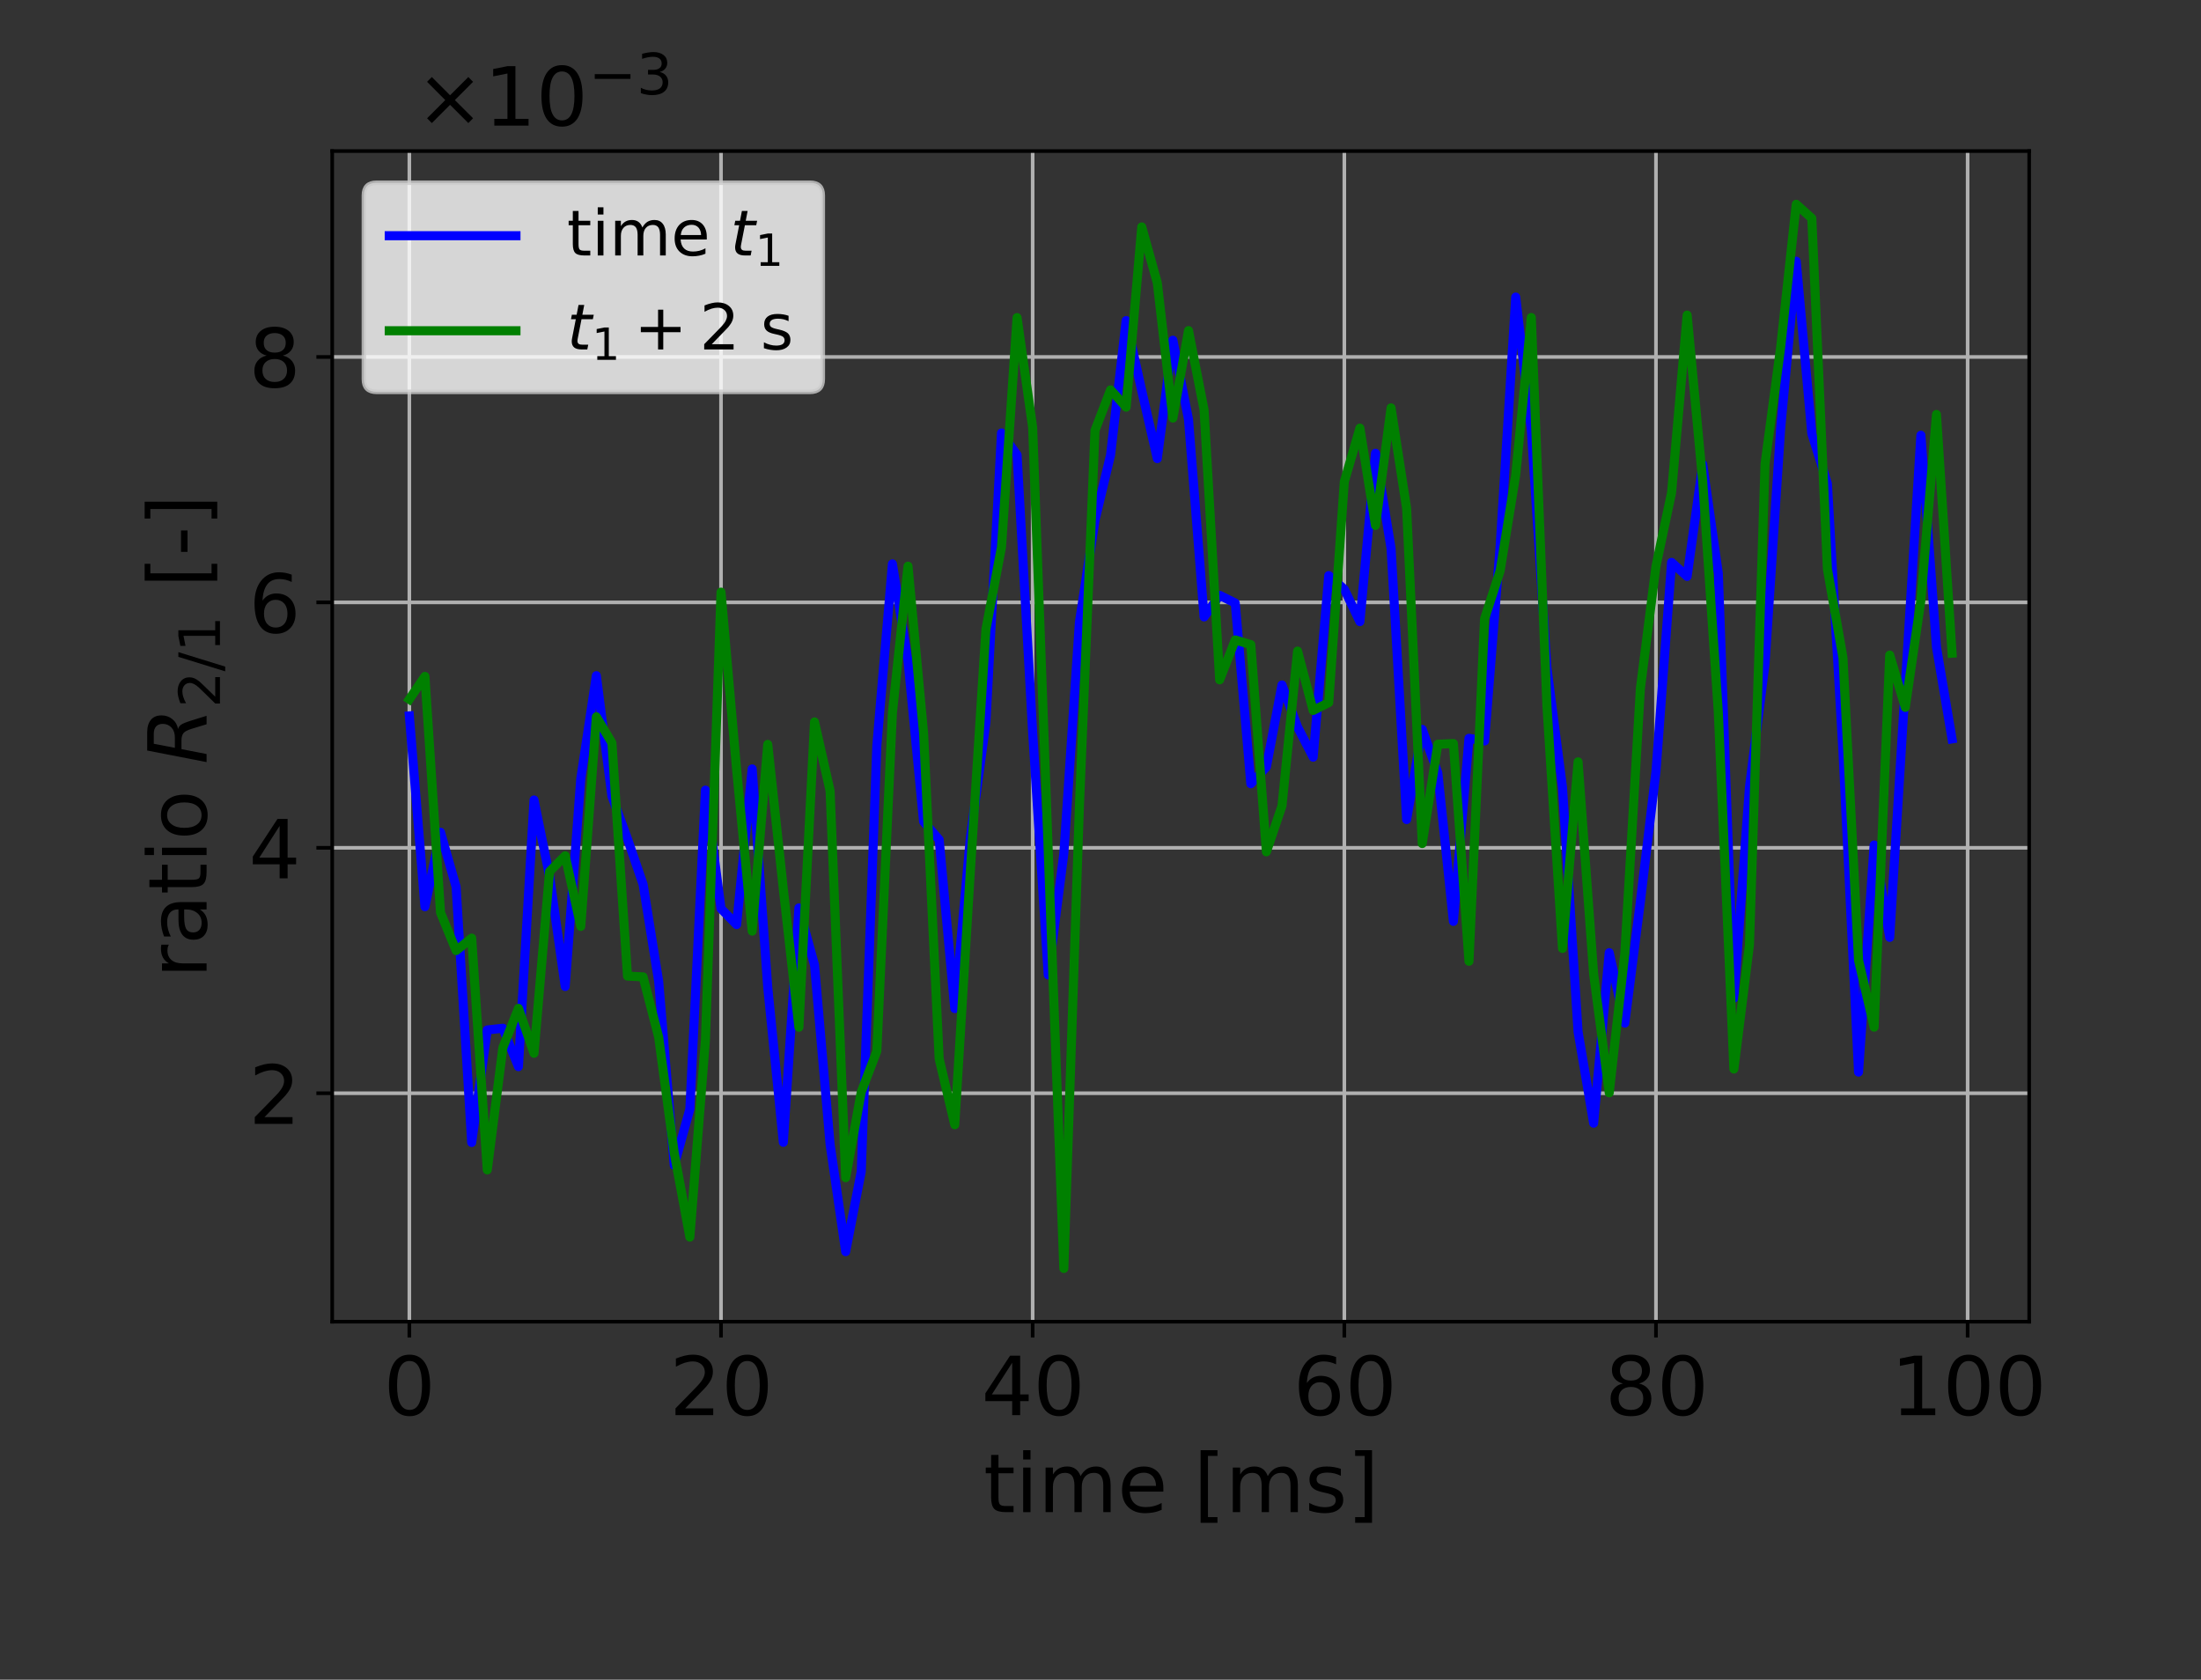 <?xml version="1.0" encoding="UTF-8"?>
<svg xmlns="http://www.w3.org/2000/svg" xmlns:xlink="http://www.w3.org/1999/xlink" width="382.76pt" height="292.07pt" viewBox="0 0 382.76 292.07" version="1.1">
<rect x="0" y="0" width="382.76" height="292.07" fill="#333333" stroke="none"/>
<defs>
<g>
<symbol overflow="visible" id="glyph8-0">
<path style="stroke:none;" d="M 7.25 -3.859 C 7.25 -3.598 7.176 -3.367 7.031 -3.172 C 6.844 -2.941 6.594 -2.828 6.281 -2.828 C 6.125 -2.828 5.969 -2.863 5.812 -2.938 C 5.969 -3 6.047 -3.117 6.047 -3.297 C 6.047 -3.504 5.93 -3.609 5.703 -3.609 C 5.297 -3.609 5.023 -3.336 4.891 -2.797 L 4.312 -2.797 C 4.395 -3.473 4.629 -4 5.016 -4.375 C 5.336 -4.695 5.711 -4.859 6.141 -4.859 C 6.516 -4.859 6.801 -4.75 7 -4.531 C 7.164 -4.352 7.25 -4.129 7.25 -3.859 Z M 4.766 -5.875 C 4.766 -5.75 4.633 -5.344 4.375 -4.656 C 4.113 -3.969 3.984 -3.348 3.984 -2.797 L 3.516 -2.797 C 3.516 -3.348 3.379 -3.969 3.109 -4.656 C 2.848 -5.344 2.719 -5.75 2.719 -5.875 C 2.719 -6.094 2.852 -6.312 3.125 -6.531 C 3.332 -6.707 3.539 -6.879 3.75 -7.047 C 3.957 -6.879 4.164 -6.707 4.375 -6.531 C 4.633 -6.312 4.766 -6.094 4.766 -5.875 Z M 5.328 -2.328 C 5.328 -2.18 5.266 -2.109 5.141 -2.109 L 2.359 -2.109 C 2.234 -2.109 2.172 -2.18 2.172 -2.328 C 2.172 -2.473 2.234 -2.547 2.359 -2.547 L 5.141 -2.547 C 5.266 -2.547 5.328 -2.473 5.328 -2.328 Z M 5.688 0 C 5.383 -0.051 5.102 -0.25 4.844 -0.594 C 4.562 -0.945 4.391 -1.367 4.328 -1.859 L 4.875 -1.859 C 4.969 -1.129 5.238 -0.508 5.688 0 Z M 3.172 -2.797 L 2.609 -2.797 C 2.473 -3.336 2.203 -3.609 1.797 -3.609 C 1.566 -3.609 1.453 -3.504 1.453 -3.297 C 1.453 -3.117 1.531 -3 1.688 -2.938 C 1.531 -2.863 1.367 -2.828 1.203 -2.828 C 0.891 -2.828 0.645 -2.941 0.469 -3.172 C 0.32 -3.367 0.25 -3.598 0.25 -3.859 C 0.25 -4.129 0.328 -4.352 0.484 -4.531 C 0.691 -4.75 0.984 -4.859 1.359 -4.859 C 1.785 -4.859 2.16 -4.695 2.484 -4.375 C 2.867 -4 3.098 -3.473 3.172 -2.797 Z M 4.078 -1.047 C 4.078 -0.828 4.039 -0.562 3.969 -0.25 C 3.906 0.051 3.832 0.285 3.75 0.453 C 3.664 0.285 3.586 0.051 3.516 -0.25 C 3.441 -0.562 3.406 -0.828 3.406 -1.047 C 3.406 -1.266 3.441 -1.535 3.516 -1.859 L 3.984 -1.859 C 4.047 -1.535 4.078 -1.266 4.078 -1.047 Z M 3.172 -1.859 C 3.098 -1.367 2.926 -0.945 2.656 -0.594 C 2.395 -0.25 2.109 -0.051 1.797 0 C 2.254 -0.508 2.531 -1.129 2.625 -1.859 Z M 3.172 -1.859 "/>
</symbol>
<symbol overflow="visible" id="glyph8-1">
<path style="stroke:none;" d="M 4.547 -0.016 L 4.5 0.047 C 4.039 0.016 3.484 0 2.828 0 C 2.191 0 1.52 0.016 0.812 0.047 L 0.75 -0.016 L 0.75 -0.312 L 0.812 -0.359 C 0.977 -0.379 1.141 -0.395 1.297 -0.406 C 1.578 -0.426 1.754 -0.453 1.828 -0.484 C 1.879 -0.516 1.926 -0.578 1.969 -0.672 C 2.031 -0.816 2.062 -1.43 2.062 -2.516 L 2.062 -3.734 C 2.062 -4.098 2.055 -4.555 2.047 -5.109 L 2.031 -5.469 C 2.031 -5.633 2 -5.719 1.938 -5.719 C 1.906 -5.719 1.805 -5.68 1.641 -5.609 C 1.203 -5.398 0.82 -5.219 0.5 -5.062 L 0.438 -5.094 C 0.414 -5.281 0.383 -5.488 0.344 -5.719 L 0.344 -5.766 C 1.238 -6.016 2.238 -6.352 3.344 -6.781 L 3.453 -6.703 C 3.441 -6.516 3.422 -6.227 3.391 -5.844 C 3.391 -5.707 3.383 -5.328 3.375 -4.703 L 3.359 -2.797 C 3.359 -1.422 3.379 -0.68 3.422 -0.578 C 3.453 -0.504 3.5 -0.461 3.562 -0.453 C 3.688 -0.422 3.992 -0.391 4.484 -0.359 L 4.547 -0.312 Z M 4.547 -0.016 "/>
</symbol>
<symbol overflow="visible" id="glyph0-0">
<path style="stroke:none;" d="M 4.508 -9.41 C 3.785 -9.41 3.246 -9.059 2.879 -8.348 C 2.508 -7.641 2.34 -6.578 2.34 -5.16 C 2.34 -3.742 2.508 -2.68 2.879 -1.969 C 3.246 -1.262 3.785 -0.906 4.508 -0.906 C 5.23 -0.906 5.77 -1.262 6.137 -1.969 C 6.492 -2.68 6.676 -3.742 6.676 -5.16 C 6.676 -6.578 6.492 -7.641 6.137 -8.348 C 5.77 -9.059 5.23 -9.41 4.508 -9.41 M 4.508 -10.516 C 5.656 -10.516 6.535 -10.051 7.156 -9.141 C 7.766 -8.223 8.078 -6.887 8.078 -5.16 C 8.078 -3.414 7.766 -2.082 7.156 -1.176 C 6.535 -0.27 5.656 0.184 4.508 0.184 C 3.344 0.184 2.453 -0.27 1.844 -1.176 C 1.234 -2.082 0.934 -3.414 0.934 -5.16 C 0.934 -6.887 1.234 -8.223 1.844 -9.141 C 2.453 -10.051 3.344 -10.516 4.508 -10.516 "/>
</symbol>
<symbol overflow="visible" id="glyph0-1">
<path style="stroke:none;" d="M 2.723 -1.176 L 7.598 -1.176 L 7.598 0 L 1.035 0 L 1.035 -1.176 C 1.559 -1.715 2.281 -2.453 3.203 -3.387 C 4.109 -4.309 4.691 -4.902 4.934 -5.172 C 5.387 -5.668 5.699 -6.094 5.867 -6.449 C 6.039 -6.789 6.137 -7.145 6.137 -7.484 C 6.137 -8.023 5.938 -8.477 5.555 -8.816 C 5.172 -9.156 4.676 -9.34 4.055 -9.34 C 3.613 -9.34 3.148 -9.254 2.664 -9.113 C 2.184 -8.957 1.66 -8.73 1.105 -8.418 L 1.105 -9.836 C 1.672 -10.062 2.195 -10.234 2.68 -10.348 C 3.16 -10.461 3.613 -10.516 4.027 -10.516 C 5.09 -10.516 5.938 -10.246 6.578 -9.711 C 7.215 -9.172 7.539 -8.461 7.539 -7.57 C 7.539 -7.145 7.457 -6.734 7.301 -6.363 C 7.145 -5.98 6.859 -5.527 6.434 -5.02 C 6.32 -4.875 5.953 -4.492 5.328 -3.855 C 4.707 -3.219 3.84 -2.324 2.723 -1.176 "/>
</symbol>
<symbol overflow="visible" id="glyph0-2">
<path style="stroke:none;" d="M 5.359 -9.113 L 1.828 -3.602 L 5.359 -3.602 L 5.359 -9.113 M 4.988 -10.332 L 6.746 -10.332 L 6.746 -3.602 L 8.223 -3.602 L 8.223 -2.438 L 6.746 -2.438 L 6.746 0 L 5.359 0 L 5.359 -2.438 L 0.695 -2.438 L 0.695 -3.785 L 4.988 -10.332 "/>
</symbol>
<symbol overflow="visible" id="glyph0-3">
<path style="stroke:none;" d="M 4.676 -5.727 C 4.055 -5.727 3.559 -5.5 3.188 -5.074 C 2.82 -4.648 2.637 -4.055 2.637 -3.316 C 2.637 -2.566 2.82 -1.969 3.188 -1.547 C 3.559 -1.121 4.055 -0.906 4.676 -0.906 C 5.301 -0.906 5.797 -1.121 6.164 -1.547 C 6.535 -1.969 6.719 -2.566 6.719 -3.316 C 6.719 -4.055 6.535 -4.648 6.164 -5.074 C 5.797 -5.5 5.301 -5.727 4.676 -5.727 M 7.457 -10.105 L 7.457 -8.832 C 7.102 -9 6.746 -9.129 6.391 -9.215 C 6.023 -9.297 5.668 -9.34 5.328 -9.34 C 4.395 -9.34 3.684 -9.027 3.203 -8.406 C 2.723 -7.781 2.438 -6.832 2.383 -5.586 C 2.652 -5.98 2.992 -6.293 3.402 -6.508 C 3.812 -6.719 4.266 -6.832 4.762 -6.832 C 5.797 -6.832 6.621 -6.508 7.215 -5.883 C 7.809 -5.258 8.121 -4.395 8.121 -3.316 C 8.121 -2.254 7.797 -1.402 7.172 -0.766 C 6.547 -0.129 5.711 0.184 4.676 0.184 C 3.488 0.184 2.566 -0.27 1.941 -1.176 C 1.305 -2.082 0.992 -3.414 0.992 -5.16 C 0.992 -6.789 1.375 -8.094 2.156 -9.059 C 2.918 -10.02 3.969 -10.516 5.273 -10.516 C 5.613 -10.516 5.969 -10.477 6.336 -10.418 C 6.691 -10.348 7.059 -10.246 7.457 -10.105 "/>
</symbol>
<symbol overflow="visible" id="glyph0-4">
<path style="stroke:none;" d="M 4.508 -4.902 C 3.84 -4.902 3.316 -4.719 2.934 -4.367 C 2.551 -4.012 2.367 -3.531 2.367 -2.906 C 2.367 -2.281 2.551 -1.785 2.934 -1.43 C 3.316 -1.078 3.84 -0.906 4.508 -0.906 C 5.16 -0.906 5.684 -1.078 6.066 -1.445 C 6.449 -1.801 6.648 -2.281 6.648 -2.906 C 6.648 -3.531 6.449 -4.012 6.082 -4.367 C 5.699 -4.719 5.172 -4.902 4.508 -4.902 M 3.105 -5.5 C 2.508 -5.641 2.043 -5.926 1.699 -6.336 C 1.359 -6.746 1.203 -7.242 1.203 -7.84 C 1.203 -8.66 1.488 -9.312 2.082 -9.793 C 2.664 -10.277 3.473 -10.516 4.508 -10.516 C 5.527 -10.516 6.336 -10.277 6.93 -9.793 C 7.512 -9.312 7.809 -8.66 7.809 -7.84 C 7.809 -7.242 7.641 -6.746 7.301 -6.336 C 6.961 -5.926 6.508 -5.641 5.91 -5.5 C 6.578 -5.344 7.102 -5.031 7.484 -4.578 C 7.852 -4.125 8.051 -3.559 8.051 -2.906 C 8.051 -1.898 7.738 -1.133 7.129 -0.609 C 6.508 -0.07 5.641 0.184 4.508 0.184 C 3.359 0.184 2.48 -0.07 1.871 -0.609 C 1.262 -1.133 0.965 -1.898 0.965 -2.906 C 0.965 -3.559 1.148 -4.125 1.531 -4.578 C 1.898 -5.031 2.422 -5.344 3.105 -5.5 M 2.594 -7.711 C 2.594 -7.172 2.75 -6.746 3.09 -6.449 C 3.43 -6.152 3.898 -6.012 4.508 -6.012 C 5.102 -6.012 5.57 -6.152 5.91 -6.449 C 6.25 -6.746 6.422 -7.172 6.422 -7.711 C 6.422 -8.25 6.25 -8.66 5.91 -8.957 C 5.57 -9.254 5.102 -9.41 4.508 -9.41 C 3.898 -9.41 3.43 -9.254 3.09 -8.957 C 2.75 -8.66 2.594 -8.25 2.594 -7.711 "/>
</symbol>
<symbol overflow="visible" id="glyph0-5">
<path style="stroke:none;" d="M 1.758 -1.176 L 4.039 -1.176 L 4.039 -9.059 L 1.559 -8.562 L 1.559 -9.836 L 4.027 -10.332 L 5.43 -10.332 L 5.43 -1.176 L 7.711 -1.176 L 7.711 0 L 1.758 0 L 1.758 -1.176 "/>
</symbol>
<symbol overflow="visible" id="glyph0-6">
<path style="stroke:none;" d="M 2.594 -9.949 L 2.594 -7.754 L 5.215 -7.754 L 5.215 -6.762 L 2.594 -6.762 L 2.594 -2.551 C 2.594 -1.914 2.68 -1.504 2.848 -1.332 C 3.02 -1.148 3.375 -1.062 3.91 -1.062 L 5.215 -1.062 L 5.215 0 L 3.91 0 C 2.918 0 2.238 -0.184 1.871 -0.555 C 1.504 -0.922 1.316 -1.586 1.316 -2.551 L 1.316 -6.762 L 0.383 -6.762 L 0.383 -7.754 L 1.316 -7.754 L 1.316 -9.949 L 2.594 -9.949 "/>
</symbol>
<symbol overflow="visible" id="glyph0-7">
<path style="stroke:none;" d="M 1.332 -7.754 L 2.609 -7.754 L 2.609 0 L 1.332 0 L 1.332 -7.754 M 1.332 -10.773 L 2.609 -10.773 L 2.609 -9.156 L 1.332 -9.156 L 1.332 -10.773 "/>
</symbol>
<symbol overflow="visible" id="glyph0-8">
<path style="stroke:none;" d="M 7.371 -6.266 C 7.684 -6.832 8.066 -7.242 8.504 -7.527 C 8.945 -7.797 9.469 -7.938 10.078 -7.938 C 10.871 -7.938 11.496 -7.652 11.934 -7.086 C 12.375 -6.52 12.602 -5.711 12.602 -4.676 L 12.602 0 L 11.324 0 L 11.324 -4.637 C 11.324 -5.371 11.184 -5.926 10.93 -6.293 C 10.66 -6.648 10.262 -6.832 9.723 -6.832 C 9.059 -6.832 8.531 -6.605 8.148 -6.164 C 7.766 -5.727 7.582 -5.133 7.582 -4.379 L 7.582 0 L 6.309 0 L 6.309 -4.637 C 6.309 -5.371 6.164 -5.926 5.91 -6.293 C 5.641 -6.648 5.23 -6.832 4.691 -6.832 C 4.039 -6.832 3.516 -6.605 3.133 -6.164 C 2.75 -5.727 2.566 -5.133 2.566 -4.379 L 2.566 0 L 1.289 0 L 1.289 -7.754 L 2.566 -7.754 L 2.566 -6.547 C 2.848 -7.016 3.203 -7.371 3.613 -7.598 C 4.012 -7.824 4.492 -7.938 5.059 -7.938 C 5.629 -7.938 6.094 -7.797 6.492 -7.512 C 6.887 -7.23 7.172 -6.805 7.371 -6.266 "/>
</symbol>
<symbol overflow="visible" id="glyph0-9">
<path style="stroke:none;" d="M 7.965 -4.195 L 7.965 -3.57 L 2.113 -3.57 C 2.168 -2.691 2.422 -2.012 2.906 -1.559 C 3.375 -1.105 4.027 -0.879 4.875 -0.879 C 5.359 -0.879 5.84 -0.934 6.293 -1.051 C 6.746 -1.164 7.215 -1.348 7.668 -1.602 L 7.668 -0.398 C 7.215 -0.199 6.746 -0.043 6.266 0.043 C 5.781 0.129 5.285 0.184 4.805 0.184 C 3.559 0.184 2.578 -0.172 1.855 -0.879 C 1.133 -1.586 0.781 -2.566 0.781 -3.797 C 0.781 -5.059 1.121 -6.066 1.801 -6.816 C 2.48 -7.555 3.414 -7.938 4.578 -7.938 C 5.629 -7.938 6.449 -7.598 7.059 -6.93 C 7.652 -6.25 7.965 -5.344 7.965 -4.195 M 6.691 -4.562 C 6.676 -5.258 6.477 -5.812 6.109 -6.238 C 5.727 -6.648 5.215 -6.859 4.594 -6.859 C 3.883 -6.859 3.316 -6.648 2.891 -6.25 C 2.465 -5.855 2.211 -5.285 2.156 -4.562 L 6.691 -4.562 "/>
</symbol>
<symbol overflow="visible" id="glyph0-10">
<path style="stroke:none;" d=""/>
</symbol>
<symbol overflow="visible" id="glyph0-11">
<path style="stroke:none;" d="M 1.219 -10.773 L 4.152 -10.773 L 4.152 -9.781 L 2.496 -9.781 L 2.496 0.863 L 4.152 0.863 L 4.152 1.855 L 1.219 1.855 L 1.219 -10.773 "/>
</symbol>
<symbol overflow="visible" id="glyph0-12">
<path style="stroke:none;" d="M 6.277 -7.527 L 6.277 -6.32 C 5.91 -6.492 5.543 -6.633 5.16 -6.734 C 4.762 -6.816 4.367 -6.875 3.953 -6.875 C 3.316 -6.875 2.836 -6.773 2.523 -6.578 C 2.211 -6.379 2.055 -6.094 2.055 -5.711 C 2.055 -5.414 2.168 -5.188 2.395 -5.02 C 2.621 -4.848 3.074 -4.676 3.758 -4.535 L 4.195 -4.438 C 5.102 -4.238 5.742 -3.953 6.125 -3.613 C 6.492 -3.262 6.691 -2.766 6.691 -2.141 C 6.691 -1.418 6.406 -0.852 5.84 -0.438 C 5.273 -0.016 4.48 0.184 3.488 0.184 C 3.062 0.184 2.637 0.141 2.184 0.07 C 1.73 0 1.262 -0.113 0.766 -0.285 L 0.766 -1.602 C 1.234 -1.348 1.699 -1.164 2.156 -1.051 C 2.609 -0.922 3.062 -0.863 3.516 -0.863 C 4.109 -0.863 4.578 -0.965 4.902 -1.164 C 5.215 -1.359 5.387 -1.66 5.387 -2.043 C 5.387 -2.383 5.258 -2.652 5.031 -2.836 C 4.805 -3.02 4.293 -3.203 3.5 -3.375 L 3.062 -3.473 C 2.27 -3.645 1.688 -3.898 1.348 -4.238 C 0.992 -4.578 0.82 -5.047 0.82 -5.656 C 0.82 -6.379 1.078 -6.945 1.586 -7.344 C 2.098 -7.738 2.836 -7.938 3.797 -7.938 C 4.266 -7.938 4.707 -7.895 5.133 -7.824 C 5.543 -7.754 5.926 -7.652 6.277 -7.527 "/>
</symbol>
<symbol overflow="visible" id="glyph0-13">
<path style="stroke:none;" d="M 4.309 -10.773 L 4.309 1.855 L 1.375 1.855 L 1.375 0.863 L 3.035 0.863 L 3.035 -9.781 L 1.375 -9.781 L 1.375 -10.773 L 4.309 -10.773 "/>
</symbol>
<symbol overflow="visible" id="glyph0-14">
<path style="stroke:none;" d="M 9.938 -7.613 L 6.773 -4.438 L 9.938 -1.277 L 9.113 -0.438 L 5.938 -3.613 L 2.766 -0.438 L 1.941 -1.277 L 5.102 -4.438 L 1.941 -7.613 L 2.766 -8.449 L 5.938 -5.273 L 9.113 -8.449 L 9.938 -7.613 "/>
</symbol>
<symbol overflow="visible" id="glyph1-0">
<path style="stroke:none;" d="M -6.562 -5.824 C -6.648 -5.684 -6.703 -5.527 -6.746 -5.359 C -6.773 -5.188 -6.805 -5.004 -6.805 -4.805 C -6.805 -4.082 -6.562 -3.531 -6.094 -3.148 C -5.629 -2.75 -4.961 -2.566 -4.082 -2.566 L 0 -2.566 L 0 -1.289 L -7.754 -1.289 L -7.754 -2.566 L -6.547 -2.566 C -7.016 -2.82 -7.371 -3.176 -7.598 -3.602 C -7.824 -4.027 -7.938 -4.551 -7.938 -5.172 C -7.938 -5.258 -7.922 -5.359 -7.922 -5.473 C -7.91 -5.57 -7.895 -5.684 -7.867 -5.824 L -6.562 -5.824 "/>
</symbol>
<symbol overflow="visible" id="glyph1-1">
<path style="stroke:none;" d="M -3.898 -4.863 C -3.898 -3.828 -3.77 -3.117 -3.543 -2.723 C -3.301 -2.324 -2.906 -2.125 -2.34 -2.125 C -1.887 -2.125 -1.516 -2.27 -1.262 -2.566 C -0.992 -2.863 -0.863 -3.273 -0.863 -3.785 C -0.863 -4.492 -1.105 -5.059 -1.617 -5.484 C -2.113 -5.91 -2.777 -6.125 -3.613 -6.125 L -3.898 -6.125 L -3.898 -4.863 M -4.422 -7.398 L 0 -7.398 L 0 -6.125 L -1.176 -6.125 C -0.695 -5.824 -0.355 -5.457 -0.141 -5.031 C 0.07 -4.605 0.184 -4.066 0.184 -3.445 C 0.184 -2.652 -0.027 -2.012 -0.469 -1.547 C -0.906 -1.078 -1.504 -0.852 -2.254 -0.852 C -3.117 -0.852 -3.77 -1.133 -4.223 -1.73 C -4.664 -2.309 -4.891 -3.176 -4.891 -4.336 L -4.891 -6.125 L -5.02 -6.125 C -5.598 -6.125 -6.051 -5.926 -6.379 -5.543 C -6.691 -5.16 -6.859 -4.621 -6.859 -3.926 C -6.859 -3.473 -6.805 -3.047 -6.691 -2.621 C -6.578 -2.195 -6.422 -1.801 -6.223 -1.418 L -7.398 -1.418 C -7.57 -1.871 -7.711 -2.324 -7.797 -2.766 C -7.879 -3.203 -7.938 -3.629 -7.938 -4.055 C -7.938 -5.172 -7.641 -6.012 -7.059 -6.562 C -6.477 -7.117 -5.598 -7.398 -4.422 -7.398 "/>
</symbol>
<symbol overflow="visible" id="glyph1-2">
<path style="stroke:none;" d="M -9.949 -2.594 L -7.754 -2.594 L -7.754 -5.215 L -6.762 -5.215 L -6.762 -2.594 L -2.551 -2.594 C -1.914 -2.594 -1.504 -2.68 -1.332 -2.848 C -1.148 -3.02 -1.062 -3.375 -1.062 -3.91 L -1.062 -5.215 L 0 -5.215 L 0 -3.91 C 0 -2.918 -0.184 -2.238 -0.555 -1.871 C -0.922 -1.504 -1.586 -1.316 -2.551 -1.316 L -6.762 -1.316 L -6.762 -0.383 L -7.754 -0.383 L -7.754 -1.316 L -9.949 -1.316 L -9.949 -2.594 "/>
</symbol>
<symbol overflow="visible" id="glyph1-3">
<path style="stroke:none;" d="M -7.754 -1.332 L -7.754 -2.609 L 0 -2.609 L 0 -1.332 L -7.754 -1.332 M -10.773 -1.332 L -10.773 -2.609 L -9.156 -2.609 L -9.156 -1.332 L -10.773 -1.332 "/>
</symbol>
<symbol overflow="visible" id="glyph1-4">
<path style="stroke:none;" d="M -6.859 -4.336 C -6.859 -3.656 -6.59 -3.117 -6.051 -2.723 C -5.516 -2.324 -4.789 -2.125 -3.871 -2.125 C -2.934 -2.125 -2.211 -2.309 -1.672 -2.707 C -1.133 -3.105 -0.879 -3.645 -0.879 -4.336 C -0.879 -5.02 -1.133 -5.555 -1.672 -5.953 C -2.211 -6.352 -2.934 -6.547 -3.871 -6.547 C -4.777 -6.547 -5.516 -6.352 -6.051 -5.953 C -6.59 -5.555 -6.859 -5.02 -6.859 -4.336 M -7.938 -4.336 C -7.938 -5.441 -7.57 -6.309 -6.859 -6.945 C -6.137 -7.57 -5.145 -7.895 -3.871 -7.895 C -2.594 -7.895 -1.602 -7.57 -0.895 -6.945 C -0.172 -6.309 0.184 -5.441 0.184 -4.336 C 0.184 -3.219 -0.172 -2.34 -0.895 -1.715 C -1.602 -1.09 -2.594 -0.781 -3.871 -0.781 C -5.145 -0.781 -6.137 -1.09 -6.859 -1.715 C -7.57 -2.34 -7.938 -3.219 -7.938 -4.336 "/>
</symbol>
<symbol overflow="visible" id="glyph1-5">
<path style="stroke:none;" d=""/>
</symbol>
<symbol overflow="visible" id="glyph1-6">
<path style="stroke:none;" d="M -10.773 -1.219 L -10.773 -4.152 L -9.781 -4.152 L -9.781 -2.496 L 0.863 -2.496 L 0.863 -4.152 L 1.855 -4.152 L 1.855 -1.219 L -10.773 -1.219 "/>
</symbol>
<symbol overflow="visible" id="glyph1-7">
<path style="stroke:none;" d="M -4.449 -0.695 L -4.449 -4.422 L -3.316 -4.422 L -3.316 -0.695 L -4.449 -0.695 "/>
</symbol>
<symbol overflow="visible" id="glyph1-8">
<path style="stroke:none;" d="M -10.773 -4.309 L 1.855 -4.309 L 1.855 -1.375 L 0.863 -1.375 L 0.863 -3.035 L -9.781 -3.035 L -9.781 -1.375 L -10.773 -1.375 L -10.773 -4.309 "/>
</symbol>
<symbol overflow="visible" id="glyph2-0">
<path style="stroke:none;" d="M -9.184 -3.57 L -5.516 -2.863 L -5.516 -4.664 C -5.516 -5.371 -5.699 -5.938 -6.094 -6.379 C -6.492 -6.805 -7.004 -7.031 -7.625 -7.031 C -8.121 -7.031 -8.504 -6.875 -8.773 -6.59 C -9.043 -6.293 -9.184 -5.867 -9.184 -5.328 L -9.184 -3.57 M -4.961 -6.137 C -4.891 -6.422 -4.719 -6.676 -4.449 -6.875 C -4.168 -7.074 -3.629 -7.301 -2.82 -7.555 L 0 -8.434 L 0 -6.961 L -2.652 -6.152 C -3.332 -5.938 -3.785 -5.699 -4.012 -5.43 C -4.238 -5.145 -4.367 -4.734 -4.367 -4.18 L -4.367 -2.637 L 0 -1.785 L 0 -0.383 L -10.332 -2.395 L -10.332 -5.543 C -10.332 -6.492 -10.105 -7.23 -9.68 -7.738 C -9.254 -8.25 -8.633 -8.504 -7.824 -8.504 C -7.102 -8.504 -6.477 -8.277 -5.953 -7.852 C -5.414 -7.414 -5.09 -6.848 -4.961 -6.137 "/>
</symbol>
<symbol overflow="visible" id="glyph3-0">
<path style="stroke:none;" d="M -0.824 -1.906 L -0.824 -5.316 L 0 -5.316 L 0 -0.723 L -0.824 -0.723 C -1.199 -1.09 -1.715 -1.598 -2.371 -2.242 C -3.016 -2.879 -3.434 -3.285 -3.621 -3.453 C -3.969 -3.77 -4.266 -3.988 -4.516 -4.109 C -4.754 -4.227 -5 -4.297 -5.238 -4.297 C -5.617 -4.297 -5.934 -4.156 -6.172 -3.891 C -6.41 -3.621 -6.539 -3.273 -6.539 -2.836 C -6.539 -2.531 -6.48 -2.203 -6.379 -1.867 C -6.27 -1.527 -6.113 -1.16 -5.895 -0.773 L -6.887 -0.773 C -7.043 -1.172 -7.164 -1.539 -7.242 -1.875 C -7.324 -2.211 -7.363 -2.531 -7.363 -2.816 C -7.363 -3.562 -7.172 -4.156 -6.797 -4.605 C -6.418 -5.051 -5.922 -5.277 -5.297 -5.277 C -5 -5.277 -4.711 -5.219 -4.453 -5.109 C -4.188 -5 -3.871 -4.801 -3.512 -4.504 C -3.414 -4.426 -3.145 -4.168 -2.699 -3.73 C -2.254 -3.293 -1.629 -2.688 -0.824 -1.906 "/>
</symbol>
<symbol overflow="visible" id="glyph3-1">
<path style="stroke:none;" d="M -7.234 -2.52 L -7.234 -3.344 L 0.914 -0.824 L 0.914 0 L -7.234 -2.52 "/>
</symbol>
<symbol overflow="visible" id="glyph3-2">
<path style="stroke:none;" d="M -0.824 -1.23 L -0.824 -2.828 L -6.34 -2.828 L -5.992 -1.09 L -6.887 -1.09 L -7.234 -2.816 L -7.234 -3.801 L -0.824 -3.801 L -0.824 -5.398 L 0 -5.398 L 0 -1.23 L -0.824 -1.23 "/>
</symbol>
<symbol overflow="visible" id="glyph4-0">
<path style="stroke:none;" d="M 2.016 -7.738 L 2.016 -6.031 L 4.059 -6.031 L 4.059 -5.258 L 2.016 -5.258 L 2.016 -1.984 C 2.016 -1.488 2.082 -1.168 2.215 -1.035 C 2.348 -0.895 2.625 -0.828 3.043 -0.828 L 4.059 -0.828 L 4.059 0 L 3.043 0 C 2.27 0 1.742 -0.145 1.457 -0.43 C 1.168 -0.715 1.023 -1.234 1.023 -1.984 L 1.023 -5.258 L 0.297 -5.258 L 0.297 -6.031 L 1.023 -6.031 L 1.023 -7.738 L 2.016 -7.738 "/>
</symbol>
<symbol overflow="visible" id="glyph4-1">
<path style="stroke:none;" d="M 1.035 -6.031 L 2.027 -6.031 L 2.027 0 L 1.035 0 L 1.035 -6.031 M 1.035 -8.379 L 2.027 -8.379 L 2.027 -7.121 L 1.035 -7.121 L 1.035 -8.379 "/>
</symbol>
<symbol overflow="visible" id="glyph4-2">
<path style="stroke:none;" d="M 5.734 -4.871 C 5.977 -5.312 6.273 -5.633 6.613 -5.855 C 6.957 -6.062 7.363 -6.172 7.84 -6.172 C 8.457 -6.172 8.941 -5.953 9.281 -5.512 C 9.625 -5.07 9.801 -4.441 9.801 -3.637 L 9.801 0 L 8.809 0 L 8.809 -3.605 C 8.809 -4.18 8.699 -4.609 8.5 -4.895 C 8.289 -5.172 7.98 -5.312 7.562 -5.312 C 7.043 -5.312 6.637 -5.137 6.34 -4.797 C 6.043 -4.453 5.898 -3.992 5.898 -3.406 L 5.898 0 L 4.906 0 L 4.906 -3.605 C 4.906 -4.18 4.797 -4.609 4.598 -4.895 C 4.387 -5.172 4.066 -5.312 3.648 -5.312 C 3.141 -5.312 2.734 -5.137 2.438 -4.797 C 2.141 -4.453 1.996 -3.992 1.996 -3.406 L 1.996 0 L 1.004 0 L 1.004 -6.031 L 1.996 -6.031 L 1.996 -5.094 C 2.215 -5.457 2.492 -5.734 2.812 -5.91 C 3.121 -6.086 3.496 -6.172 3.938 -6.172 C 4.375 -6.172 4.742 -6.062 5.051 -5.844 C 5.359 -5.621 5.578 -5.293 5.734 -4.871 "/>
</symbol>
<symbol overflow="visible" id="glyph4-3">
<path style="stroke:none;" d="M 6.195 -3.262 L 6.195 -2.777 L 1.645 -2.777 C 1.688 -2.094 1.887 -1.566 2.262 -1.211 C 2.625 -0.859 3.133 -0.684 3.793 -0.684 C 4.168 -0.684 4.543 -0.727 4.895 -0.816 C 5.246 -0.902 5.613 -1.047 5.965 -1.246 L 5.965 -0.309 C 5.613 -0.156 5.246 -0.031 4.871 0.031 C 4.496 0.098 4.113 0.145 3.738 0.145 C 2.766 0.145 2.008 -0.133 1.445 -0.684 C 0.883 -1.234 0.605 -1.996 0.605 -2.953 C 0.605 -3.938 0.871 -4.719 1.398 -5.301 C 1.93 -5.875 2.656 -6.172 3.562 -6.172 C 4.375 -6.172 5.016 -5.91 5.488 -5.391 C 5.953 -4.863 6.195 -4.156 6.195 -3.262 M 5.203 -3.551 C 5.191 -4.09 5.039 -4.52 4.75 -4.852 C 4.453 -5.172 4.059 -5.336 3.57 -5.336 C 3.02 -5.336 2.578 -5.172 2.25 -4.863 C 1.918 -4.555 1.719 -4.113 1.676 -3.551 L 5.203 -3.551 "/>
</symbol>
<symbol overflow="visible" id="glyph4-4">
<path style="stroke:none;" d=""/>
</symbol>
<symbol overflow="visible" id="glyph4-5">
<path style="stroke:none;" d="M 5.07 -6.914 L 5.07 -3.914 L 8.07 -3.914 L 8.07 -3 L 5.07 -3 L 5.07 0 L 4.168 0 L 4.168 -3 L 1.168 -3 L 1.168 -3.914 L 4.168 -3.914 L 4.168 -6.914 L 5.07 -6.914 "/>
</symbol>
<symbol overflow="visible" id="glyph4-6">
<path style="stroke:none;" d="M 2.117 -0.914 L 5.91 -0.914 L 5.91 0 L 0.805 0 L 0.805 -0.914 C 1.211 -1.332 1.773 -1.906 2.492 -2.637 C 3.195 -3.352 3.648 -3.812 3.836 -4.023 C 4.188 -4.41 4.434 -4.742 4.562 -5.016 C 4.695 -5.281 4.773 -5.555 4.773 -5.82 C 4.773 -6.238 4.621 -6.594 4.32 -6.855 C 4.023 -7.121 3.637 -7.266 3.152 -7.266 C 2.812 -7.266 2.449 -7.199 2.074 -7.09 C 1.699 -6.969 1.289 -6.789 0.859 -6.547 L 0.859 -7.652 C 1.301 -7.828 1.707 -7.961 2.082 -8.047 C 2.457 -8.137 2.812 -8.18 3.133 -8.18 C 3.957 -8.18 4.621 -7.969 5.117 -7.551 C 5.613 -7.133 5.863 -6.582 5.863 -5.887 C 5.863 -5.555 5.797 -5.238 5.676 -4.949 C 5.555 -4.652 5.336 -4.301 5.004 -3.902 C 4.918 -3.793 4.629 -3.496 4.145 -3 C 3.66 -2.504 2.988 -1.809 2.117 -0.914 "/>
</symbol>
<symbol overflow="visible" id="glyph4-7">
<path style="stroke:none;" d="M 4.883 -5.855 L 4.883 -4.918 C 4.598 -5.051 4.309 -5.16 4.012 -5.238 C 3.703 -5.301 3.395 -5.348 3.074 -5.348 C 2.578 -5.348 2.203 -5.27 1.961 -5.117 C 1.719 -4.961 1.598 -4.742 1.598 -4.441 C 1.598 -4.211 1.688 -4.035 1.863 -3.902 C 2.039 -3.77 2.391 -3.637 2.922 -3.527 L 3.262 -3.449 C 3.969 -3.297 4.465 -3.074 4.762 -2.812 C 5.051 -2.535 5.203 -2.148 5.203 -1.664 C 5.203 -1.102 4.984 -0.66 4.543 -0.34 C 4.102 -0.012 3.484 0.145 2.711 0.145 C 2.383 0.145 2.051 0.109 1.699 0.055 C 1.344 0 0.98 -0.09 0.594 -0.219 L 0.594 -1.246 C 0.961 -1.047 1.324 -0.902 1.676 -0.816 C 2.027 -0.715 2.383 -0.672 2.734 -0.672 C 3.195 -0.672 3.562 -0.75 3.812 -0.902 C 4.059 -1.059 4.188 -1.289 4.188 -1.586 C 4.188 -1.852 4.09 -2.062 3.914 -2.203 C 3.738 -2.348 3.34 -2.492 2.723 -2.625 L 2.383 -2.699 C 1.766 -2.832 1.312 -3.031 1.047 -3.297 C 0.773 -3.562 0.641 -3.926 0.641 -4.398 C 0.641 -4.961 0.836 -5.402 1.234 -5.711 C 1.633 -6.02 2.203 -6.172 2.953 -6.172 C 3.316 -6.172 3.66 -6.141 3.992 -6.086 C 4.309 -6.031 4.609 -5.953 4.883 -5.855 "/>
</symbol>
<symbol overflow="visible" id="glyph5-0">
<path style="stroke:none;" d="M 4.664 -6.031 L 4.508 -5.258 L 2.535 -5.258 L 1.895 -1.984 C 1.875 -1.863 1.852 -1.766 1.84 -1.676 C 1.828 -1.586 1.828 -1.531 1.828 -1.488 C 1.828 -1.258 1.895 -1.09 2.039 -0.98 C 2.172 -0.871 2.391 -0.828 2.699 -0.828 L 3.703 -0.828 L 3.539 0 L 2.59 0 C 1.996 0 1.555 -0.109 1.27 -0.34 C 0.98 -0.574 0.836 -0.926 0.836 -1.391 C 0.836 -1.465 0.836 -1.555 0.848 -1.652 C 0.859 -1.754 0.883 -1.863 0.902 -1.984 L 1.543 -5.258 L 0.707 -5.258 L 0.859 -6.031 L 1.688 -6.031 L 2.016 -7.738 L 3.008 -7.738 L 2.68 -6.031 L 4.664 -6.031 "/>
</symbol>
<symbol overflow="visible" id="glyph6-0">
<path style="stroke:none;" d="M 0.957 -0.641 L 2.199 -0.641 L 2.199 -4.93 L 0.848 -4.66 L 0.848 -5.355 L 2.191 -5.625 L 2.957 -5.625 L 2.957 -0.641 L 4.199 -0.641 L 4.199 0 L 0.957 0 L 0.957 -0.641 "/>
</symbol>
<symbol overflow="visible" id="glyph7-0">
<path style="stroke:none;" d="M 4.027 -3.898 C 4.496 -3.801 4.863 -3.59 5.121 -3.273 C 5.379 -2.957 5.516 -2.559 5.516 -2.102 C 5.516 -1.391 5.27 -0.832 4.781 -0.445 C 4.285 -0.059 3.59 0.129 2.688 0.129 C 2.383 0.129 2.062 0.098 1.746 0.039 C 1.43 -0.012 1.09 -0.098 0.754 -0.219 L 0.754 -1.16 C 1.023 -1.004 1.32 -0.883 1.648 -0.805 C 1.965 -0.723 2.301 -0.684 2.66 -0.684 C 3.273 -0.684 3.742 -0.805 4.059 -1.043 C 4.375 -1.281 4.543 -1.637 4.543 -2.102 C 4.543 -2.52 4.395 -2.859 4.098 -3.094 C 3.801 -3.332 3.383 -3.461 2.848 -3.461 L 2.004 -3.461 L 2.004 -4.266 L 2.887 -4.266 C 3.363 -4.266 3.73 -4.355 3.988 -4.555 C 4.246 -4.742 4.375 -5.02 4.375 -5.387 C 4.375 -5.754 4.238 -6.043 3.98 -6.242 C 3.711 -6.438 3.332 -6.539 2.848 -6.539 C 2.578 -6.539 2.293 -6.508 1.984 -6.449 C 1.676 -6.391 1.34 -6.301 0.973 -6.18 L 0.973 -7.055 C 1.34 -7.152 1.688 -7.234 2.016 -7.281 C 2.332 -7.332 2.641 -7.363 2.938 -7.363 C 3.672 -7.363 4.258 -7.191 4.691 -6.855 C 5.129 -6.52 5.348 -6.062 5.348 -5.488 C 5.348 -5.09 5.23 -4.754 5 -4.477 C 4.773 -4.195 4.445 -4 4.027 -3.898 "/>
</symbol>
</g>
<clipPath id="clip1">
  <path d="M 70 26.121 L 72 26.121 L 72 229.789 L 70 229.789 Z M 70 26.121 "/>
</clipPath>
<clipPath id="clip2">
  <path d="M 125 26.121 L 126 26.121 L 126 229.789 L 125 229.789 Z M 125 26.121 "/>
</clipPath>
<clipPath id="clip3">
  <path d="M 179 26.121 L 181 26.121 L 181 229.789 L 179 229.789 Z M 179 26.121 "/>
</clipPath>
<clipPath id="clip4">
  <path d="M 233 26.121 L 235 26.121 L 235 229.789 L 233 229.789 Z M 233 26.121 "/>
</clipPath>
<clipPath id="clip5">
  <path d="M 287 26.121 L 289 26.121 L 289 229.789 L 287 229.789 Z M 287 26.121 "/>
</clipPath>
<clipPath id="clip6">
  <path d="M 341 26.121 L 343 26.121 L 343 229.789 L 341 229.789 Z M 341 26.121 "/>
</clipPath>
<clipPath id="clip7">
  <path d="M 57.801 189 L 353.078 189 L 353.078 191 L 57.801 191 Z M 57.801 189 "/>
</clipPath>
<clipPath id="clip8">
  <path d="M 57.801 146 L 353.078 146 L 353.078 148 L 57.801 148 Z M 57.801 146 "/>
</clipPath>
<clipPath id="clip9">
  <path d="M 57.801 104 L 353.078 104 L 353.078 106 L 57.801 106 Z M 57.801 104 "/>
</clipPath>
<clipPath id="clip10">
  <path d="M 57.801 61 L 353.078 61 L 353.078 63 L 57.801 63 Z M 57.801 61 "/>
</clipPath>
<clipPath id="clip11">
  <path d="M 223 292 L 228 292 L 228 292.07 L 223 292.07 Z M 223 292 "/>
</clipPath>
</defs>
<g id="surface1">
<g clip-path="url(#clip1)" clip-rule="nonzero">
<path style="fill:none;stroke-width:0.8;stroke-linecap:square;stroke-linejoin:round;stroke:rgb(69.019%,69.019%,69.019%);stroke-opacity:1;stroke-miterlimit:10;" d="M 79.235 64.999 L 79.235 323.642 " transform="matrix(0.787,0,0,-0.787,8.829,280.973)"/>
</g>
<path style="fill:none;stroke-width:0.8;stroke-linecap:butt;stroke-linejoin:round;stroke:rgb(0%,0%,0%);stroke-opacity:1;stroke-miterlimit:10;" d="M 79.235 64.999 L 79.235 61.502 " transform="matrix(0.787,0,0,-0.787,8.829,280.973)"/>
<g style="fill:rgb(0%,0%,0%);fill-opacity:1;">
  <use xlink:href="#glyph0-0" x="66.714" y="246.066"/>
</g>
<g clip-path="url(#clip2)" clip-rule="nonzero">
<path style="fill:none;stroke-width:0.8;stroke-linecap:square;stroke-linejoin:round;stroke:rgb(69.019%,69.019%,69.019%);stroke-opacity:1;stroke-miterlimit:10;" d="M 148.104 64.999 L 148.104 323.642 " transform="matrix(0.787,0,0,-0.787,8.829,280.973)"/>
</g>
<path style="fill:none;stroke-width:0.8;stroke-linecap:butt;stroke-linejoin:round;stroke:rgb(0%,0%,0%);stroke-opacity:1;stroke-miterlimit:10;" d="M 148.104 64.999 L 148.104 61.502 " transform="matrix(0.787,0,0,-0.787,8.829,280.973)"/>
<g style="fill:rgb(0%,0%,0%);fill-opacity:1;">
  <use xlink:href="#glyph0-1" x="116.434" y="246.066"/>
  <use xlink:href="#glyph0-0" x="125.448" y="246.066"/>
</g>
<g clip-path="url(#clip3)" clip-rule="nonzero">
<path style="fill:none;stroke-width:0.8;stroke-linecap:square;stroke-linejoin:round;stroke:rgb(69.019%,69.019%,69.019%);stroke-opacity:1;stroke-miterlimit:10;" d="M 216.967 64.999 L 216.967 323.642 " transform="matrix(0.787,0,0,-0.787,8.829,280.973)"/>
</g>
<path style="fill:none;stroke-width:0.8;stroke-linecap:butt;stroke-linejoin:round;stroke:rgb(0%,0%,0%);stroke-opacity:1;stroke-miterlimit:10;" d="M 216.967 64.999 L 216.967 61.502 " transform="matrix(0.787,0,0,-0.787,8.829,280.973)"/>
<g style="fill:rgb(0%,0%,0%);fill-opacity:1;">
  <use xlink:href="#glyph0-2" x="170.662" y="246.066"/>
  <use xlink:href="#glyph0-0" x="179.677" y="246.066"/>
</g>
<g clip-path="url(#clip4)" clip-rule="nonzero">
<path style="fill:none;stroke-width:0.8;stroke-linecap:square;stroke-linejoin:round;stroke:rgb(69.019%,69.019%,69.019%);stroke-opacity:1;stroke-miterlimit:10;" d="M 285.835 64.999 L 285.835 323.642 " transform="matrix(0.787,0,0,-0.787,8.829,280.973)"/>
</g>
<path style="fill:none;stroke-width:0.8;stroke-linecap:butt;stroke-linejoin:round;stroke:rgb(0%,0%,0%);stroke-opacity:1;stroke-miterlimit:10;" d="M 285.835 64.999 L 285.835 61.502 " transform="matrix(0.787,0,0,-0.787,8.829,280.973)"/>
<g style="fill:rgb(0%,0%,0%);fill-opacity:1;">
  <use xlink:href="#glyph0-3" x="224.891" y="246.066"/>
  <use xlink:href="#glyph0-0" x="233.906" y="246.066"/>
</g>
<g clip-path="url(#clip5)" clip-rule="nonzero">
<path style="fill:none;stroke-width:0.8;stroke-linecap:square;stroke-linejoin:round;stroke:rgb(69.019%,69.019%,69.019%);stroke-opacity:1;stroke-miterlimit:10;" d="M 354.699 64.999 L 354.699 323.642 " transform="matrix(0.787,0,0,-0.787,8.829,280.973)"/>
</g>
<path style="fill:none;stroke-width:0.8;stroke-linecap:butt;stroke-linejoin:round;stroke:rgb(0%,0%,0%);stroke-opacity:1;stroke-miterlimit:10;" d="M 354.699 64.999 L 354.699 61.502 " transform="matrix(0.787,0,0,-0.787,8.829,280.973)"/>
<g style="fill:rgb(0%,0%,0%);fill-opacity:1;">
  <use xlink:href="#glyph0-4" x="279.12" y="246.066"/>
  <use xlink:href="#glyph0-0" x="288.134" y="246.066"/>
</g>
<g clip-path="url(#clip6)" clip-rule="nonzero">
<path style="fill:none;stroke-width:0.8;stroke-linecap:square;stroke-linejoin:round;stroke:rgb(69.019%,69.019%,69.019%);stroke-opacity:1;stroke-miterlimit:10;" d="M 423.567 64.999 L 423.567 323.642 " transform="matrix(0.787,0,0,-0.787,8.829,280.973)"/>
</g>
<path style="fill:none;stroke-width:0.8;stroke-linecap:butt;stroke-linejoin:round;stroke:rgb(0%,0%,0%);stroke-opacity:1;stroke-miterlimit:10;" d="M 423.567 64.999 L 423.567 61.502 " transform="matrix(0.787,0,0,-0.787,8.829,280.973)"/>
<g style="fill:rgb(0%,0%,0%);fill-opacity:1;">
  <use xlink:href="#glyph0-5" x="328.839" y="246.066"/>
  <use xlink:href="#glyph0-0" x="337.854" y="246.066"/>
  <use xlink:href="#glyph0-0" x="346.868" y="246.066"/>
</g>
<g style="fill:rgb(0%,0%,0%);fill-opacity:1;">
  <use xlink:href="#glyph0-6" x="171.044" y="262.935"/>
  <use xlink:href="#glyph0-7" x="176.6" y="262.935"/>
  <use xlink:href="#glyph0-8" x="180.541" y="262.935"/>
  <use xlink:href="#glyph0-9" x="194.346" y="262.935"/>
  <use xlink:href="#glyph0-10" x="203.063" y="262.935"/>
  <use xlink:href="#glyph0-11" x="207.571" y="262.935"/>
  <use xlink:href="#glyph0-8" x="213.099" y="262.935"/>
  <use xlink:href="#glyph0-12" x="226.904" y="262.935"/>
  <use xlink:href="#glyph0-13" x="234.289" y="262.935"/>
</g>
<g clip-path="url(#clip7)" clip-rule="nonzero">
<path style="fill:none;stroke-width:0.8;stroke-linecap:square;stroke-linejoin:round;stroke:rgb(69.019%,69.019%,69.019%);stroke-opacity:1;stroke-miterlimit:10;" d="M 62.19 115.479 L 437.17 115.479 " transform="matrix(0.787,0,0,-0.787,8.829,280.973)"/>
</g>
<path style="fill:none;stroke-width:0.8;stroke-linecap:butt;stroke-linejoin:round;stroke:rgb(0%,0%,0%);stroke-opacity:1;stroke-miterlimit:10;" d="M 62.19 115.479 L 58.693 115.479 " transform="matrix(0.787,0,0,-0.787,8.829,280.973)"/>
<g style="fill:rgb(0%,0%,0%);fill-opacity:1;">
  <use xlink:href="#glyph0-1" x="43.271" y="195.424"/>
</g>
<g clip-path="url(#clip8)" clip-rule="nonzero">
<path style="fill:none;stroke-width:0.8;stroke-linecap:square;stroke-linejoin:round;stroke:rgb(69.019%,69.019%,69.019%);stroke-opacity:1;stroke-miterlimit:10;" d="M 62.19 169.703 L 437.17 169.703 " transform="matrix(0.787,0,0,-0.787,8.829,280.973)"/>
</g>
<path style="fill:none;stroke-width:0.8;stroke-linecap:butt;stroke-linejoin:round;stroke:rgb(0%,0%,0%);stroke-opacity:1;stroke-miterlimit:10;" d="M 62.19 169.703 L 58.693 169.703 " transform="matrix(0.787,0,0,-0.787,8.829,280.973)"/>
<g style="fill:rgb(0%,0%,0%);fill-opacity:1;">
  <use xlink:href="#glyph0-2" x="43.271" y="152.724"/>
</g>
<g clip-path="url(#clip9)" clip-rule="nonzero">
<path style="fill:none;stroke-width:0.8;stroke-linecap:square;stroke-linejoin:round;stroke:rgb(69.019%,69.019%,69.019%);stroke-opacity:1;stroke-miterlimit:10;" d="M 62.19 223.928 L 437.17 223.928 " transform="matrix(0.787,0,0,-0.787,8.829,280.973)"/>
</g>
<path style="fill:none;stroke-width:0.8;stroke-linecap:butt;stroke-linejoin:round;stroke:rgb(0%,0%,0%);stroke-opacity:1;stroke-miterlimit:10;" d="M 62.19 223.928 L 58.693 223.928 " transform="matrix(0.787,0,0,-0.787,8.829,280.973)"/>
<g style="fill:rgb(0%,0%,0%);fill-opacity:1;">
  <use xlink:href="#glyph0-3" x="43.271" y="110.025"/>
</g>
<g clip-path="url(#clip10)" clip-rule="nonzero">
<path style="fill:none;stroke-width:0.8;stroke-linecap:square;stroke-linejoin:round;stroke:rgb(69.019%,69.019%,69.019%);stroke-opacity:1;stroke-miterlimit:10;" d="M 62.19 278.153 L 437.17 278.153 " transform="matrix(0.787,0,0,-0.787,8.829,280.973)"/>
</g>
<path style="fill:none;stroke-width:0.8;stroke-linecap:butt;stroke-linejoin:round;stroke:rgb(0%,0%,0%);stroke-opacity:1;stroke-miterlimit:10;" d="M 62.19 278.153 L 58.693 278.153 " transform="matrix(0.787,0,0,-0.787,8.829,280.973)"/>
<g style="fill:rgb(0%,0%,0%);fill-opacity:1;">
  <use xlink:href="#glyph0-4" x="43.271" y="67.325"/>
</g>
<g style="fill:rgb(0%,0%,0%);fill-opacity:1;">
  <use xlink:href="#glyph1-0" x="35.926" y="170.084"/>
</g>
<g style="fill:rgb(0%,0%,0%);fill-opacity:1;">
  <use xlink:href="#glyph1-1" x="35.926" y="164.256"/>
</g>
<g style="fill:rgb(0%,0%,0%);fill-opacity:1;">
  <use xlink:href="#glyph1-2" x="35.926" y="155.571"/>
</g>
<g style="fill:rgb(0%,0%,0%);fill-opacity:1;">
  <use xlink:href="#glyph1-3" x="35.926" y="150.013"/>
</g>
<g style="fill:rgb(0%,0%,0%);fill-opacity:1;">
  <use xlink:href="#glyph1-4" x="35.926" y="146.075"/>
</g>
<g style="fill:rgb(0%,0%,0%);fill-opacity:1;">
  <use xlink:href="#glyph1-5" x="35.926" y="137.403"/>
</g>
<g style="fill:rgb(0%,0%,0%);fill-opacity:1;">
  <use xlink:href="#glyph2-0" x="35.926" y="132.898"/>
</g>
<g style="fill:rgb(0%,0%,0%);fill-opacity:1;">
  <use xlink:href="#glyph3-0" x="38.251" y="123.049"/>
</g>
<g style="fill:rgb(0%,0%,0%);fill-opacity:1;">
  <use xlink:href="#glyph3-1" x="38.251" y="116.737"/>
</g>
<g style="fill:rgb(0%,0%,0%);fill-opacity:1;">
  <use xlink:href="#glyph3-2" x="38.251" y="113.394"/>
</g>
<g style="fill:rgb(0%,0%,0%);fill-opacity:1;">
  <use xlink:href="#glyph1-5" x="35.926" y="106.694"/>
</g>
<g style="fill:rgb(0%,0%,0%);fill-opacity:1;">
  <use xlink:href="#glyph1-6" x="35.926" y="102.188"/>
</g>
<g style="fill:rgb(0%,0%,0%);fill-opacity:1;">
  <use xlink:href="#glyph1-7" x="35.926" y="96.658"/>
</g>
<g style="fill:rgb(0%,0%,0%);fill-opacity:1;">
  <use xlink:href="#glyph1-8" x="35.926" y="91.544"/>
</g>
<path style="fill:none;stroke-width:2;stroke-linecap:square;stroke-linejoin:round;stroke:rgb(0%,0%,100%);stroke-opacity:1;stroke-miterlimit:10;" d="M 79.235 198.852 L 82.678 156.691 L 86.125 173.131 L 89.568 161.072 L 93.011 104.59 L 96.453 129.453 L 99.896 129.835 L 103.339 121.352 L 106.781 180.269 L 110.224 163.403 L 113.672 139.066 L 117.114 184.952 L 120.557 207.736 L 124 181.098 L 127.443 171.658 L 130.885 161.632 L 134.328 140.197 L 137.771 99.54 L 141.218 111.971 L 144.661 182.442 L 148.104 156.255 L 151.546 152.728 L 154.989 187.13 L 158.432 138.833 L 161.874 104.625 L 165.317 156.414 L 168.765 143.799 L 172.207 104.178 L 175.65 80.476 L 179.093 98.181 L 182.535 192.279 L 185.978 232.43 L 189.421 211.045 L 192.863 175.497 L 196.311 171.499 L 199.754 134.185 L 203.196 171.866 L 206.639 197.463 L 210.082 261.356 L 213.524 256.504 L 216.967 195.186 L 220.41 141.616 L 223.857 168.418 L 227.3 219.523 L 230.743 242.059 L 234.185 256.489 L 237.628 286.189 L 241.071 270.697 L 244.513 255.696 L 247.956 281.848 L 251.404 264.357 L 254.846 220.713 L 258.289 225.486 L 261.732 223.784 L 265.174 183.856 L 268.617 187.561 L 272.06 205.683 L 275.507 196.401 L 278.95 189.724 L 282.393 229.846 L 285.835 226.825 L 289.278 219.672 L 292.721 256.871 L 296.164 235.868 L 299.606 175.944 L 303.054 195.866 L 306.497 186.252 L 309.939 153.442 L 313.382 193.891 L 316.825 193.311 L 320.267 236.315 L 323.71 291.378 L 327.153 262.05 L 330.6 209.522 L 334.043 183.047 L 337.486 129.051 L 340.928 108.851 L 344.371 146.527 L 347.814 130.966 L 351.256 157.778 L 354.699 186.554 L 358.147 232.763 L 361.589 229.662 L 365.032 254.416 L 368.475 230.332 L 371.917 136.487 L 375.36 183.092 L 378.803 210.435 L 382.245 262.259 L 385.693 299.3 L 389.136 261.222 L 392.578 250.18 L 396.021 190.945 L 399.464 120.146 L 402.906 170.318 L 406.349 149.91 L 409.792 205.569 L 413.239 260.855 L 416.682 214.056 L 420.125 193.767 " transform="matrix(0.787,0,0,-0.787,8.829,280.973)"/>
<path style="fill:none;stroke-width:2;stroke-linecap:square;stroke-linejoin:round;stroke:rgb(0%,50%,0%);stroke-opacity:1;stroke-miterlimit:10;" d="M 79.235 202.518 L 82.678 207.573 L 86.125 155.387 L 89.568 146.993 L 93.011 149.747 L 96.453 98.543 L 99.896 125.534 L 103.339 134.225 L 106.781 124.299 L 110.224 164.475 L 113.672 167.942 L 117.114 152.331 L 120.557 198.649 L 124 192.879 L 127.443 141.353 L 130.885 141.185 L 134.328 127.845 L 137.771 102.253 L 141.218 83.691 L 144.661 127.275 L 148.104 226.185 L 151.546 187.041 L 154.989 151.294 L 158.432 192.547 L 161.874 160.571 L 165.317 130.058 L 168.765 197.513 L 172.207 182.283 L 175.65 96.817 L 179.093 115.756 L 182.535 124.77 L 185.978 199.522 L 189.421 231.924 L 192.863 195.087 L 196.311 123.078 L 199.754 108.519 L 203.196 164.504 L 206.639 217.945 L 210.082 236.141 L 213.524 286.849 L 216.967 262.586 L 220.41 168.944 L 223.857 76.756 L 227.3 178.95 L 230.743 261.911 L 234.185 270.88 L 237.628 267.061 L 241.071 306.88 L 244.513 294.523 L 247.956 264.65 L 251.404 283.976 L 254.846 266.455 L 258.289 206.819 L 261.732 215.629 L 265.174 214.592 L 268.617 168.815 L 272.06 178.965 L 275.507 213.163 L 278.95 200.047 L 282.393 201.784 L 285.835 250.591 L 289.278 262.422 L 292.721 240.923 L 296.164 266.892 L 299.606 244.688 L 303.054 170.641 L 306.497 192.582 L 309.939 192.74 L 313.382 144.627 L 316.825 220.302 L 320.267 230.912 L 323.71 252.109 L 327.153 286.863 L 330.6 201.154 L 334.043 147.47 L 337.486 188.688 L 340.928 141.81 L 344.371 115.563 L 347.814 146.368 L 351.256 204.884 L 354.699 231.919 L 358.147 248.156 L 361.589 287.394 L 365.032 250.611 L 368.475 199.67 L 371.917 120.826 L 375.36 148.293 L 378.803 254.535 L 382.245 280.216 L 385.693 311.885 L 389.136 308.789 L 392.578 231.324 L 396.021 211.715 L 399.464 144.865 L 402.906 130.073 L 406.349 212.28 L 409.792 200.727 L 413.239 224.359 L 416.682 265.448 L 420.125 212.697 " transform="matrix(0.787,0,0,-0.787,8.829,280.973)"/>
<path style="fill:none;stroke-width:0.8;stroke-linecap:square;stroke-linejoin:miter;stroke:rgb(0%,0%,0%);stroke-opacity:1;stroke-miterlimit:10;" d="M 62.19 64.999 L 62.19 323.642 " transform="matrix(0.787,0,0,-0.787,8.829,280.973)"/>
<path style="fill:none;stroke-width:0.8;stroke-linecap:square;stroke-linejoin:miter;stroke:rgb(0%,0%,0%);stroke-opacity:1;stroke-miterlimit:10;" d="M 437.17 64.999 L 437.17 323.642 " transform="matrix(0.787,0,0,-0.787,8.829,280.973)"/>
<path style="fill:none;stroke-width:0.8;stroke-linecap:square;stroke-linejoin:miter;stroke:rgb(0%,0%,0%);stroke-opacity:1;stroke-miterlimit:10;" d="M 62.19 64.999 L 437.17 64.999 " transform="matrix(0.787,0,0,-0.787,8.829,280.973)"/>
<path style="fill:none;stroke-width:0.8;stroke-linecap:square;stroke-linejoin:miter;stroke:rgb(0%,0%,0%);stroke-opacity:1;stroke-miterlimit:10;" d="M 62.19 323.642 L 437.17 323.642 " transform="matrix(0.787,0,0,-0.787,8.829,280.973)"/>
<path style="fill-rule:nonzero;fill:rgb(100%,100%,100%);fill-opacity:0.8;stroke-width:1;stroke-linecap:butt;stroke-linejoin:miter;stroke:rgb(79.999%,79.999%,79.999%);stroke-opacity:0.8;stroke-miterlimit:10;" d="M 71.993 270.439 L 167.792 270.439 C 169.657 270.439 170.59 271.371 170.59 273.242 L 170.59 313.839 C 170.59 315.705 169.657 316.642 167.792 316.642 L 71.993 316.642 C 70.127 316.642 69.19 315.705 69.19 313.839 L 69.19 273.242 C 69.19 271.371 70.127 270.439 71.993 270.439 Z M 71.993 270.439 " transform="matrix(0.787,0,0,-0.787,8.829,280.973)"/>
<path style="fill:none;stroke-width:2;stroke-linecap:square;stroke-linejoin:round;stroke:rgb(0%,0%,100%);stroke-opacity:1;stroke-miterlimit:10;" d="M 74.79 304.94 L 102.793 304.94 " transform="matrix(0.787,0,0,-0.787,8.829,280.973)"/>
<g style="fill:rgb(0%,0%,0%);fill-opacity:1;">
  <use xlink:href="#glyph4-0" x="98.592" y="44.423"/>
</g>
<g style="fill:rgb(0%,0%,0%);fill-opacity:1;">
  <use xlink:href="#glyph4-1" x="102.915" y="44.423"/>
</g>
<g style="fill:rgb(0%,0%,0%);fill-opacity:1;">
  <use xlink:href="#glyph4-2" x="105.977" y="44.423"/>
</g>
<g style="fill:rgb(0%,0%,0%);fill-opacity:1;">
  <use xlink:href="#glyph4-3" x="116.716" y="44.423"/>
</g>
<g style="fill:rgb(0%,0%,0%);fill-opacity:1;">
  <use xlink:href="#glyph4-4" x="123.499" y="44.423"/>
</g>
<g style="fill:rgb(0%,0%,0%);fill-opacity:1;">
  <use xlink:href="#glyph5-0" x="127.003" y="44.423"/>
</g>
<g style="fill:rgb(0%,0%,0%);fill-opacity:1;">
  <use xlink:href="#glyph6-0" x="131.326" y="46.232"/>
</g>
<path style="fill:none;stroke-width:2;stroke-linecap:square;stroke-linejoin:round;stroke:rgb(0%,50%,0%);stroke-opacity:1;stroke-miterlimit:10;" d="M 74.79 283.942 L 102.793 283.942 " transform="matrix(0.787,0,0,-0.787,8.829,280.973)"/>
<g style="fill:rgb(0%,0%,0%);fill-opacity:1;">
  <use xlink:href="#glyph5-0" x="98.592" y="60.763"/>
</g>
<g style="fill:rgb(0%,0%,0%);fill-opacity:1;">
  <use xlink:href="#glyph6-0" x="102.915" y="62.571"/>
</g>
<g style="fill:rgb(0%,0%,0%);fill-opacity:1;">
  <use xlink:href="#glyph4-5" x="110.274" y="60.763"/>
</g>
<g style="fill:rgb(0%,0%,0%);fill-opacity:1;">
  <use xlink:href="#glyph4-6" x="121.659" y="60.763"/>
</g>
<g style="fill:rgb(0%,0%,0%);fill-opacity:1;">
  <use xlink:href="#glyph4-7" x="132.252" y="60.763"/>
</g>
<g style="fill:rgb(0%,0%,0%);fill-opacity:1;">
  <use xlink:href="#glyph0-14" x="72.329" y="21.84"/>
</g>
<g style="fill:rgb(0%,0%,0%);fill-opacity:1;">
  <use xlink:href="#glyph0-5" x="84.205" y="21.84"/>
</g>
<g style="fill:rgb(0%,0%,0%);fill-opacity:1;">
  <use xlink:href="#glyph0-0" x="93.223" y="21.84"/>
</g>
<g style="fill:rgb(0%,0%,0%);fill-opacity:1;">
  <use xlink:href="#glyph7-0" x="110.69" y="16.414"/>
</g>
<path style=" stroke:none;fill-rule:nonzero;fill:rgb(0%,0%,0%);fill-opacity:1;" d="M 103.43 12.891 L 109.641 12.891 L 109.641 13.715 L 103.43 13.715 L 103.43 12.891 "/>
<g clip-path="url(#clip11)" clip-rule="nonzero">
<g style="fill:rgb(0%,0%,0%);fill-opacity:1;">
  <use xlink:href="#glyph8-1" x="223.147" y="299.304"/>
</g>
</g>
</g>
</svg>
